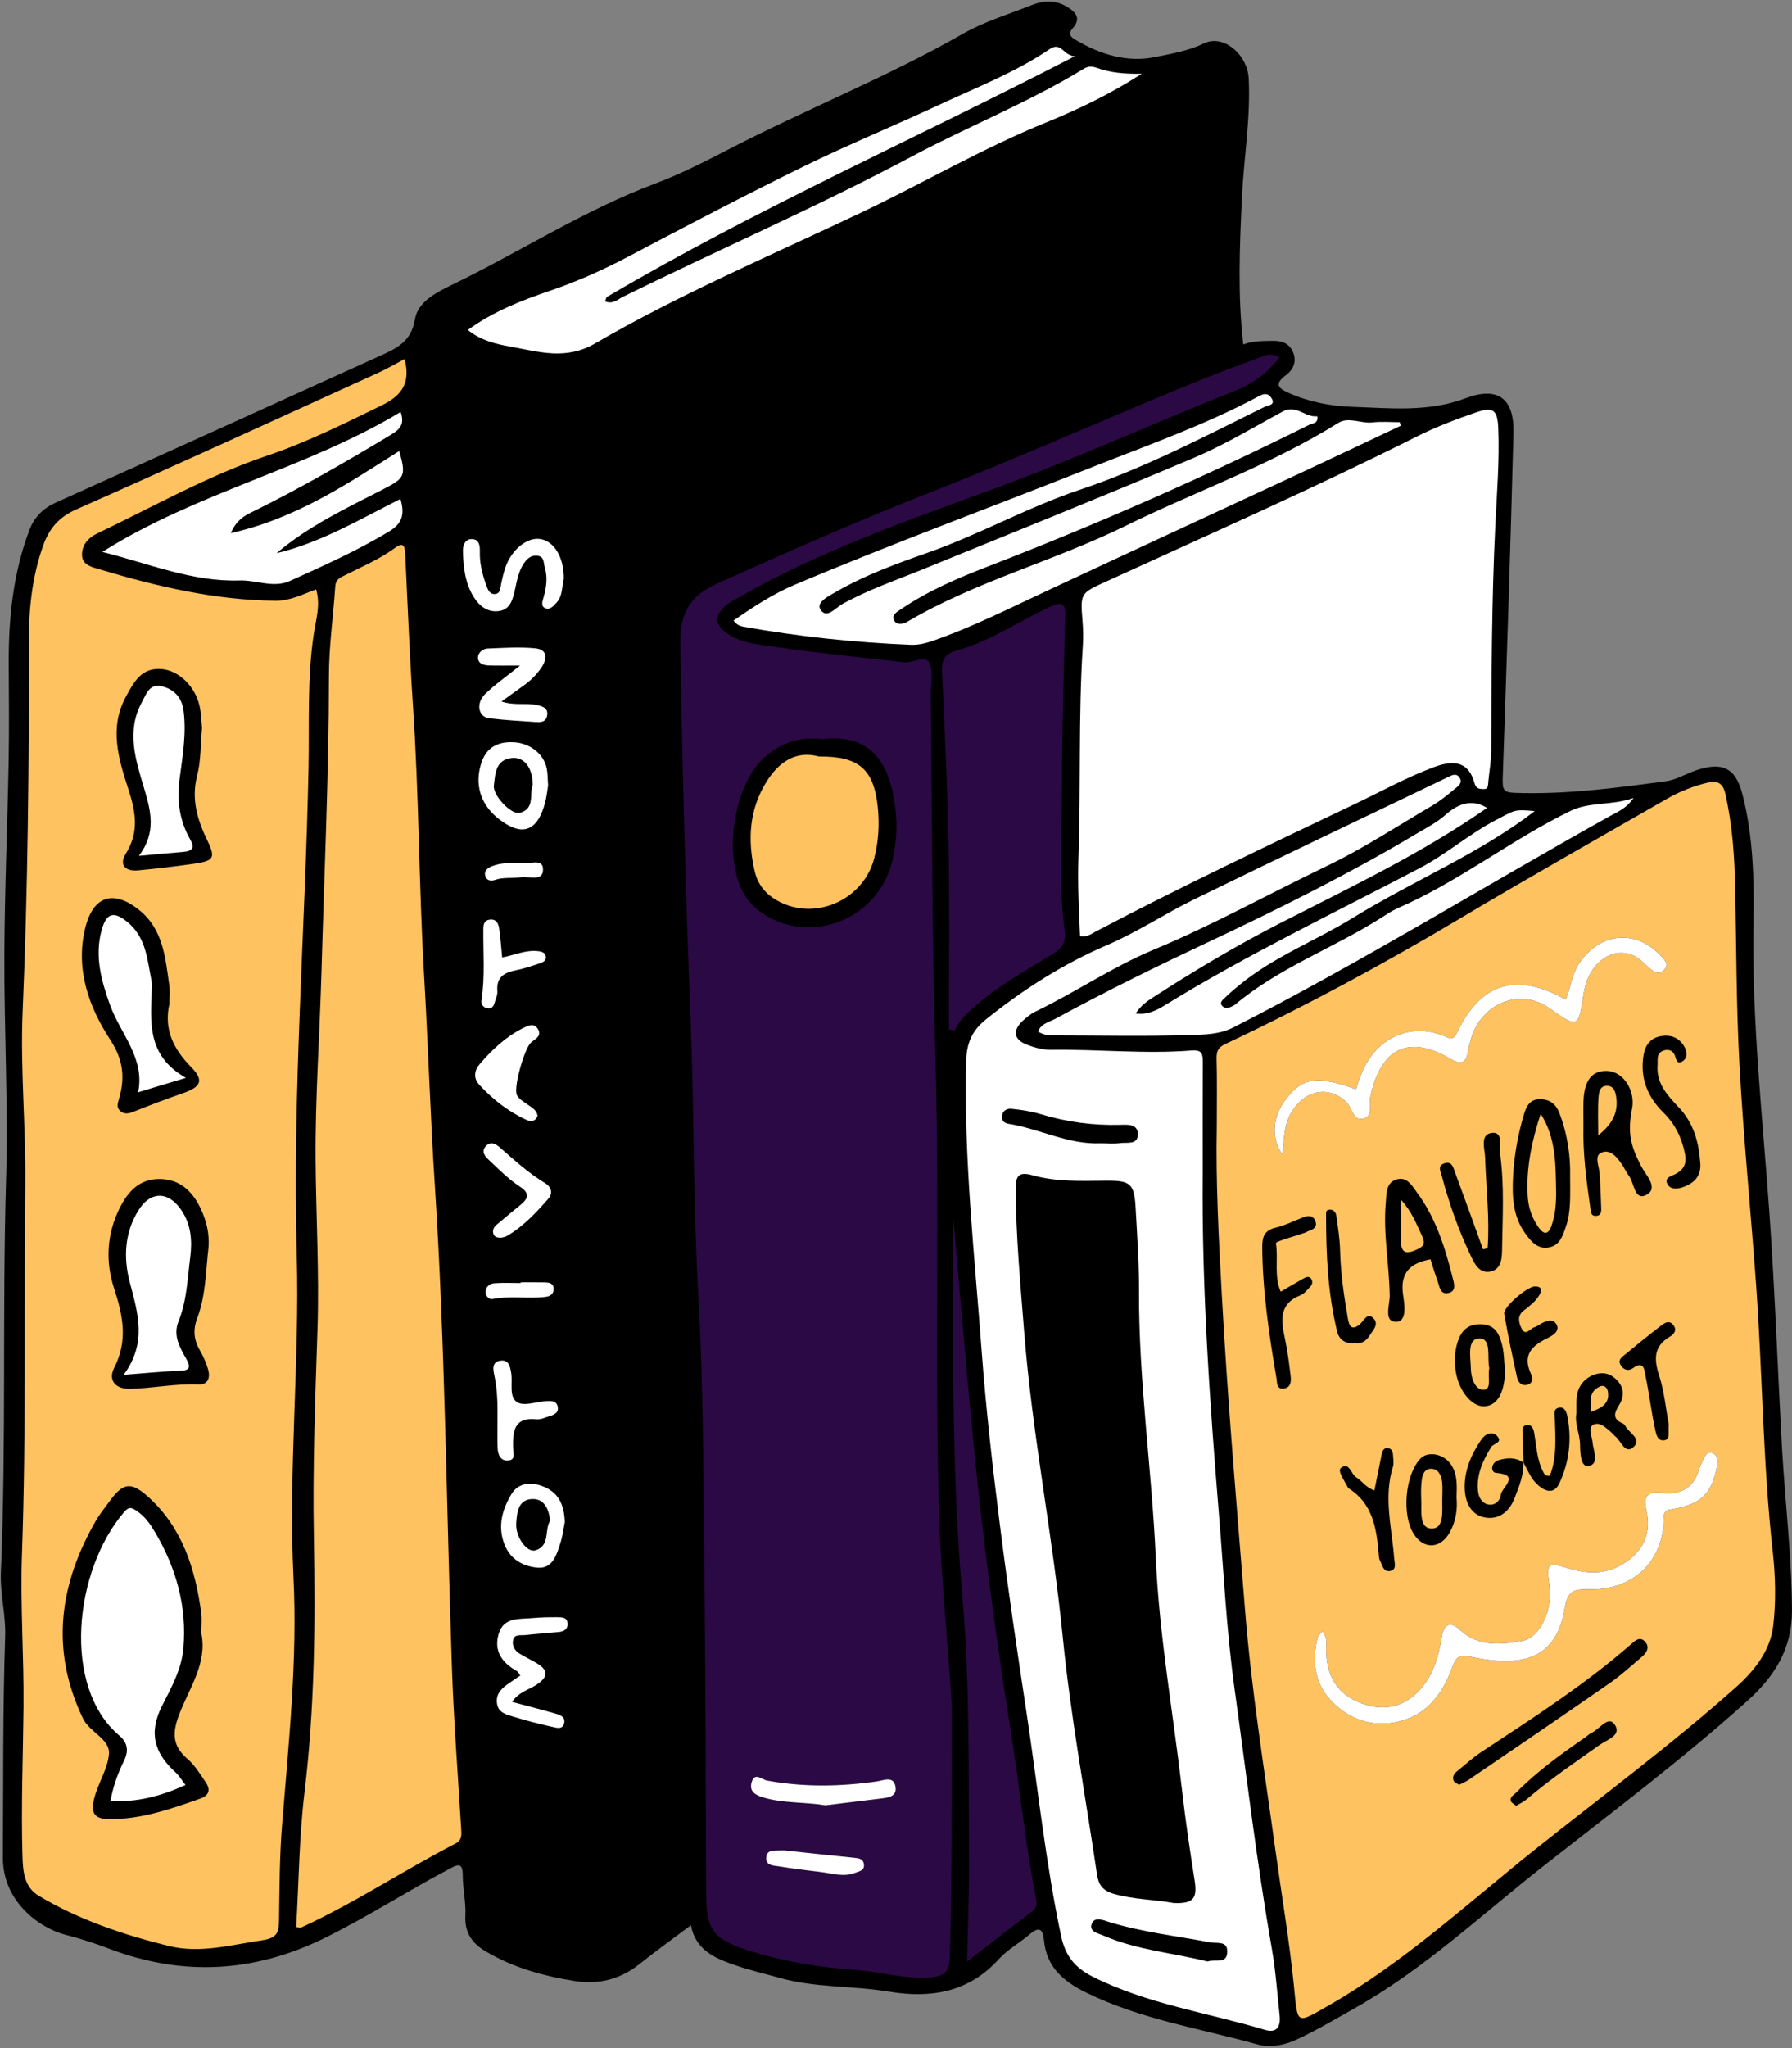 <svg xmlns="http://www.w3.org/2000/svg" xmlns:xlink="http://www.w3.org/1999/xlink" preserveAspectRatio="xMidYMid meet" version="1.0" viewBox="-0.2 -0.4 456.9 522.0" zoomAndPan="magnify" style="fill: rgb(0, 0, 0);" original_string_length="35393"><rect x="-0.2" y="-0.4" width="456.9" height="522.0" fill="#808080" stroke="none"/><g id="__id124_s0hsq8gg"><path d="M454.176,368.988c-1.123-19.87-1.797-39.769-3.195-59.619c-1.745-24.771-4.549-49.46-4.105-74.368 c0.197-11.038-0.03-22.165-2.817-32.982c-1.725-6.693-5.058-8.341-11.731-6.119c-2.675,0.891-5.223,2.49-7.949,2.847 c-11.983,1.568-23.975,3.202-36.116,2.982c-5.671-0.103-5.45-0.03-5.258-5.669c0.982-28.707,1.945-57.416,2.676-86.13 c0.224-8.786-3.981-11.948-12.227-8.83c-9.509,3.595-19.17,2.517-28.8,2.194c-5.453-0.183-10.943-1.216-16.078-3.457 c-2.683-1.172-4.139-2.223-0.878-4.642c1.865-1.384,2.834-3.513,1.721-5.969c-1.101-2.428-3.16-2.849-5.591-2.765 c-2.378,0.082-4.755-0.004-7.034,0.931c-1.462-12.563-0.929-24.937-0.351-37.312c0.473-10.144,2.234-20.21,1.74-30.417 c-0.298-6.159-6.425-11.397-11.341-9.036c-3.998,1.92-8.216,2.631-12.387,3.486c-7.204,1.477-13.912-0.548-20.141-4.206 c-1.051-0.617-2.545-1.38-1.028-3.075c2.452-2.739,0.48-4.386-1.688-5.644c-2.743-1.592-5.755-1.466-8.63-0.328 c-5.955,2.356-12.207,4.232-17.723,7.381c-19.458,11.107-40.296,19.361-60.139,29.654c-5.946,3.084-11.93,6.113-18.228,8.475 c-18.233,6.839-34.585,17.485-52.038,25.915c-3.805,1.838-8.534,4.307-9.235,8.645c-0.926,5.722-4.642,7.428-8.877,9.344 c-27.557,12.469-55.084,25.007-82.673,37.405c-3.256,1.463-5.491,3.699-6.691,6.833c-4.22,11.023-5.391,22.554-5.337,34.266 c0.038,8.235,0.136,16.472-0.018,24.704c-0.306,16.462-1.028,32.92-1.095,49.382c-0.078,19.134,1.001,38.289,0.435,57.401 c-0.988,33.391,0.069,66.799-1.326,100.181c-0.223,5.338,1.276,10.743,1.097,16.087c-0.63,18.848-0.469,37.692-0.581,56.541 c-0.065,10.921,9.003,17.838,15.998,19.648c3.761,0.973,7.413,2.131,11.023,3.507c18.732,7.141,36.997,6.161,55.017-2.702 c10.879-5.35,21.04-11.945,31.743-17.586c2.05-1.08,3.456-1.899,3.46,1.606c0.005,3.424,0.854,6.867,0.674,10.267 c-0.23,4.353,1.705,7.064,5.198,9.13c7.057,4.174,14.812,6.315,22.801,7.562c5.992,0.935,11.526-0.452,16.393-4.344 c4.197-3.356,8.578-6.482,13.108-9.884c1.2,6.413,6.26,8.468,11.427,10.233c3.661,1.251,7.448,2.13,11.178,3.179 c9.134,2.569,18.663,1.969,27.948,3.517c10.42,1.737,20.19,0.272,27.875-8.218c2.272-2.51,5.412-4.214,8.017-6.447 c2.342-2.007,3.317-1.258,3.567,1.461c0.637,6.923,4.927,10.595,10.875,13.501c13.84,6.764,28.955,9.082,43.564,13.151 c3.41,0.95,6.991,0.146,10.082-1.287c4.994-2.315,9.75-5.156,14.561-7.855c17.741-9.952,32.512-23.946,48.359-36.386 c17.516-13.749,35.368-27.163,51.962-42.077c6.766-6.08,11.349-13.166,11.322-22.856 C456.656,396.394,454.952,382.726,454.176,368.988z M34.842,278.11c-0.133,0.018-0.266,0.036-0.398,0.055 C34.577,278.146,34.71,278.128,34.842,278.11C34.843,278.11,34.842,278.11,34.842,278.11z" style="fill: rgb(0, 0, 0);"/></g><g id="__id125_s0hsq8gg"><path d="M306.446,298.771c-0.251,29.194,1.801,58.271,4.183,87.349c1.195,14.592,1.907,29.229,3.918,43.738 c3.073,22.169,5.67,44.407,9.543,66.465c0.979,5.578,1.348,11.265,1.968,16.905c0.306,2.781-0.63,4.642-3.753,3.706 c-14.669-4.395-30.014-6.562-43.905-13.546c-4.464-2.245-6.969-5.257-8.049-10.353c-3.969-18.719-5.917-37.73-8.771-56.608 c-2.432-16.083-4.833-32.176-6.86-48.314c-1.841-14.667-3.531-29.372-4.624-44.11c-1.823-24.59-4.576-49.137-3.962-73.874 c0.114-4.585,1.427-7.815,5.059-10.729c9.494-7.616,19.652-14.112,30.81-18.9c7.72-3.313,14.689-7.969,22.176-11.639 c21.409-10.495,42.962-20.696,64.447-31.035c1.106-0.532,2.357-1.335,3.222-0.157c1.128,1.537-0.472,2.439-1.431,3.235 c-1.721,1.428-3.481,2.859-5.401,3.988c-8.879,5.22-17.544,10.908-26.799,15.361c-14.777,7.11-29.143,15.074-44.298,21.406 c-10.491,4.383-19.915,10.845-30.141,15.76c-1.191,0.573-2.271,1.471-3.243,2.387c-2.645,2.491-2.265,4.777,1.168,6.086 c1.919,0.732,4.056,1.297,6.085,1.268c11.973-0.17,23.942,1.125,35.905,0.17c2.78-0.222,2.783,1.154,2.773,3.133 C306.421,279.898,306.446,289.335,306.446,298.771z M299.054,484.614c5.005,0.204,6.064-1.142,5.334-5.755 c-1.21-7.647-2.334-15.314-3.215-23.004c-2.255-19.701-5.796-39.247-6.683-59.117c-1.013-22.698-4.391-45.248-4.285-68.03 c0.033-7.029-0.461-14.065-0.85-21.09c-0.351-6.34-1.242-7.163-7.604-7.109c-6.289,0.054-12.624,0.336-18.725-1.385 c-3.476-0.98-4.273,0.201-4.259,3.355c0.055,12.273,1.214,24.508,2.174,36.7c2.045,25.988,7.24,51.614,9.821,77.587 c2.015,20.275,5.761,40.379,8.735,60.559c0.375,2.542,1.357,4.099,4.237,4.938C288.832,483.748,294.074,483.687,299.054,484.614z M280.457,290.986c1.641,0,3.309,0.187,4.915-0.051c1.735-0.257,4.569,0.552,4.539-2.288c-0.028-2.634-2.589-2.416-4.513-2.364 c-6.915,0.184-13.658-0.719-20.288-2.732c-2.401-0.729-4.937-1.095-7.44-1.36c-0.93-0.099-2.134,0.32-2.361,1.641 c-0.22,1.278,0.414,1.997,1.633,2.19C264.849,287.276,272.183,291.352,280.457,290.986z M307.682,499.517 c1.959-0.707,4.953,0.828,5.026-2.49c0.062-2.845-2.582-2.063-4.395-2.402c-8.578-1.607-17.282-2.591-25.674-5.153 c-1.473-0.449-3.653-1.464-4.434,0.336c-0.906,2.088,1.596,2.527,2.924,3.104C289.651,496.61,298.908,497.303,307.682,499.517z M279.114,237.044c21.767-11.451,43.989-21.973,66.184-32.554c6.72-3.204,13.226-6.831,20.244-9.426 c5.472-2.024,8.803-0.957,10.199,4.099c0.407,1.473,1.15,1.475,2.186,1.544c1.382,0.093,1.244-0.937,1.329-1.805 c0.262-2.67,0.746-5.338,0.756-8.008c0.078-19.153,0.108-38.306,1.042-57.442c0.401-8.209,1.079-16.407,0.759-24.636 c-0.185-4.757-1.301-5.601-5.607-4.133c-5.216,1.778-10.343,3.746-15.293,6.232c-25.845,12.982-52.315,24.637-78.602,36.675 c-7.034,3.221-7.11,2.973-6.49,10.457c0.172,2.083,0.19,4.198,0.055,6.283c-1.161,17.942-0.456,35.922-1.109,53.863 c-0.245,6.729,0.139,13.335,0.409,19.985C276.852,238.535,277.986,237.637,279.114,237.044z" style="fill: rgb(255, 255, 255);"/></g><g id="__id126_s0hsq8gg"><path d="M326.012,90.721c-2.94,3.789-6.621,6.603-10.867,8.285c-20.465,8.109-40.468,17.28-61.177,24.89 c-22.444,8.247-45.203,16.107-66.102,28.131c-1.161,0.668-2.421,1.283-3.352,2.207c-2.252,2.236-2.723,4.309,0.363,6.575 c3.86,2.835,8.409,3.031,12.73,3.669c10.473,1.546,21.024,2.562,31.544,3.789c0.148,0.017,0.307-0.015,0.448,0.025 c2.446,0.692,5.868-1.876,7.015,0.022c1.274,2.108,0.452,5.503,0.486,8.338c0.376,30.987,0.343,61.985,1.212,92.958 c1.063,37.888-0.159,75.781,0.844,113.654c0.427,16.115,2.065,32.197,3.147,48.294c0.08,1.193,0.165,2.39,0.165,3.584 c-0.011,21.107,0.106,42.214-0.483,63.319c-0.103,3.681-1.416,4.788-4.85,5.1c-6.383,0.58-12.448-1.376-18.69-1.825 c-9.534-0.686-18.894-2.188-28.068-5.106c-8.279-2.634-10.459-4.981-10.507-13.581c-0.157-28.456-0.141-56.914-0.502-85.367 c-0.284-22.446-0.209-44.908-1.496-67.331c-1.347-23.466-1.057-46.979-1.98-70.444c-1.265-32.161-2.131-64.317-2.64-96.495 c-0.12-7.576,2.611-12.022,9.242-15.01c18.466-8.322,36.971-16.464,55.864-23.866c23.024-9.021,45.599-19.247,68.556-28.503 c4.963-2.001,10.014-3.782,15.016-5.688C323.232,89.849,324.474,89.717,326.012,90.721z M209.407,188.013 c-5.225-0.715-10.383,0.722-14.765,4.676c-7.964,7.186-10.616,25.888-4.939,35.088c1.19,1.929,2.792,3.472,4.71,4.731 c12.388,8.134,29.419,1.162,32.877-13.461c0.974-4.119,1.342-8.31,0.899-12.475C227.1,196.345,223.509,186.26,209.407,188.013z M210.252,459.71c4.417-0.541,9.145-1.125,13.874-1.695c1.963-0.237,4.429-0.418,3.999-3.041c-0.473-2.882-3.058-1.599-4.778-1.353 c-9.356,1.342-18.677,1.491-28.011-0.224c-1.284-0.236-3.2-2.324-3.937,0.604c-0.59,2.344,1.268,3.18,3.007,3.704 C199.456,459.227,204.75,458.826,210.252,459.71z M199.821,471.211c-0.271,0-0.721-0.03-1.166,0.005 c-1.426,0.114-3.35-0.29-3.501,1.794c-0.154,2.12,1.885,2.039,3.244,2.263c3.522,0.58,7.07,1.012,10.615,1.433 c2.928,0.347,5.824,1.385,8.831,0.216c1.151-0.448,2.431-0.587,2.228-2.211c-0.162-1.296-1.183-1.499-2.303-1.612 C211.845,472.502,205.924,471.858,199.821,471.211z M243.244,262.23c1.317-2.936,3.63-4.866,5.99-6.877 c5.848-4.984,12.555-8.618,19.017-12.627c2.313-1.434,3.409-2.987,3.034-5.739c-1.706-12.511-0.695-25.092-0.706-37.637 c-0.013-14.211,0.473-28.423,0.824-42.632c0.085-3.439-0.78-3.886-3.998-2.412c-7.85,3.594-15.032,8.705-23.417,10.99 c-3.602,0.981-4.153,2.626-3.993,5.931c0.723,14.926,1.407,29.861,1.679,44.801c0.279,15.323,0.062,30.654,0.062,45.982 C242.238,262.083,242.741,262.156,243.244,262.23z M262.925,486.82c1.224-0.912,1.281-1.864,1.048-3.089 c-2.74-14.372-4.234-28.932-6.523-43.369c-3.811-24.039-7.01-48.153-9.389-72.369c-1.921-19.551-3.527-39.134-5.258-58.537 c0.026,32.131-0.455,64.431,2.339,96.71c1.975,22.818,1.614,45.776,1.725,68.67c0.038,7.888-0.298,15.833-0.51,24.719 C252.329,494.942,257.572,490.808,262.925,486.82z" style="fill: rgb(42, 9, 68);"/></g><g id="__id127_s0hsq8gg"><path d="M310.041,286.537c0-5.692,0.099-11.386-0.056-17.074c-0.051-1.887,0.371-2.894,2.17-3.744 c20.512-9.689,40.455-20.431,59.946-32.057c17.429-10.397,35.116-20.363,52.714-30.476c3.241-1.862,6.724-3.238,10.361-4.114 c2.294-0.552,3.861-0.086,4.515,2.776c1.811,7.92,2.354,15.932,2.521,24.008c0.312,15.121,0.274,30.262,1.108,45.355 c1.031,18.644,2.889,37.241,4.232,55.869c1.633,22.661,1.721,45.414,4.242,68.031c0.693,6.221,0.863,12.647,0.118,18.841 c-0.764,6.357-4.703,11.385-9.532,15.686c-16.44,14.64-34.146,27.738-51.328,41.438c-17.149,13.674-33.346,28.734-52.587,39.712 c-8.269,4.718-7.766,4.859-8.725-4.735c-1.171-11.722-3.164-23.362-4.77-35.041c-2.786-20.267-6.077-40.476-7.711-60.882 c-2.147-26.818-4.474-53.632-5.941-80.491C310.535,315.307,309.752,300.924,310.041,286.537z M388.252,372.38 c-2.019-1.401-4.216-1.299-6.402-0.609c-0.844,0.267-1.562,0.963-1.594,1.974c-0.019,0.621,0.313,1.193,1.015,1.25 c6.417,0.522,1.294,3.801,1.164,5.651c-0.094,1.335-1.482,2.792-3.256,2.38c-1.585-0.368-2.363-1.81-2.534-3.36 c-0.464-4.207,1.262-7.872,3.366-11.281c0.552-0.895,2.942-1.108,1.619-2.677c-1.32-1.565-3.161-0.641-4.155,0.813 c-2.642,3.862-4.48,8.167-4.2,12.88c0.202,3.396,1.811,6.654,5.693,7.03c3.487,0.338,5.848-1.966,7.049-5.129 c1.098-2.892,2.343-5.794,2.165-9.01c1.013,1.743,1.762,3.734,3.104,5.169c1.821,1.947,4.581,3.51,6.143,0.107 c2.448-5.335,3.176-11.129,1.992-16.991c-0.219-1.086-0.685-2.564-2.279-2.163c-1.344,0.338-0.936,1.696-0.908,2.68 c0.139,4.978,0.561,9.98-1.278,14.635c-1.09,0.131-1.402-0.426-1.668-0.934c-1.624-3.102-1.732-6.57-2.308-9.919 c-0.197-1.147-0.611-2.207-1.811-2.103c-1.401,0.122-1.182,1.411-1.14,2.462C388.125,367.617,388.18,369.999,388.252,372.38z M337.013,415.316c-0.607,0.744-1.157,1.123-1.271,1.605c-1.38,5.818-0.883,11.46,3.29,15.946c4.015,4.316,9.214,6.622,15.296,5.864 c8.472-1.056,13.075-6.754,15.729-14.158c1.095-3.056,2.055-3.28,5.178-2.63c13.777,2.869,21.488-0.264,23.509-12.407 c0.752-4.515,2.272-4.955,6.14-4.866c11.367,0.262,19.082-7.15,19.128-18.167c0.009-2.064,0.84-2.033,2.278-2.287 c7.278-1.282,9.906-3.864,11.268-10.791c0.278-1.412,0.339-2.932-1.153-3.494c-1.468-0.553-1.967,0.907-2.467,1.978 c-0.377,0.808-0.783,1.616-1.037,2.465c-1.409,4.708-4.979,6.227-9.338,5.719c-3.987-0.465-4.768,0.979-3.977,4.519 c1.335,5.977-0.902,10.509-6.071,13.639c-4.425,2.679-9.104,2.507-13.845,1.043c-5.231-1.616-5.642-1.281-4.832,4.145 c0.952,6.377-2.268,13.625-7.134,14.426c-5.392,0.888-11.035,1.465-15.687-2.897c-2.328-2.183-4.032-1.563-4.585,1.682 c-0.628,3.686-1.422,7.301-3.373,10.588c-3.624,6.104-9.2,8.683-15.446,7.013c-7.021-1.878-10.597-6.621-10.699-14.068 C337.892,418.745,338.346,417.21,337.013,415.316z M326.792,293.854c0.416-4.012,0.372-7.282,1.996-10.263 c3.381-6.209,9.794-7.537,14.365-3.014c1.42,1.405,1.634,4.685,4.093,4.165c2.889-0.611,1.543-3.842,1.982-5.82 c2.737-12.353,9.869-15.698,20.54-9.375c2.016,1.195,3.691,1.4,4.228-1.55c0.214-1.173,0.483-2.341,0.812-3.487 c2.669-9.289,12.567-13.22,20.028-7.969c7.378,5.194,7.378,5.194,8.776-3.872c1.175-7.62,7.409-12.204,12.97-9.391 c1.554,0.786,2.755,2.257,4.152,3.371c1.163,0.927,2.434,1.34,3.522-0.043c0.971-1.235,0.146-2.153-0.711-3.102 c-6.421-7.109-15.443-6.443-20.925,1.342c-2.049,2.91-2.32,6.36-3.596,9.511c-12.559-7.01-21.617-4.349-27.668,8.301 c-1.028,2.15-1.658,1.676-3.228,1.027c-7.507-3.105-15.156-0.608-19.493,6.198c-1.448,2.272-2.296,4.795-3.105,7.334 c-9.957-3.577-13.601-3.043-17.916,2.578C324.307,284.098,323.747,289.57,326.792,293.854z M400.121,299.056 c0.107-4.345-0.547-10.221-2.761-15.851c-0.838-2.133-2.251-3.353-4.696-3.457c-2.765-0.117-3.683,1.802-4.279,3.782 c-1.544,5.134-2.511,10.41-2.796,15.769c-0.271,5.102-0.109,10.207,3.045,14.575c1.476,2.044,3.143,4.245,6.171,3.628 c2.763-0.563,3.458-3.01,4.244-5.28C400.35,308.47,400.142,304.581,400.121,299.056z M403.531,286.413 c-0.182,7.016,0.719,13.945,1.728,20.865c0.147,1.01,0.034,2.321,1.55,2.19c1.484-0.128,1.255-1.457,1.226-2.444 c-0.082-2.827-0.196-5.657-0.405-8.477c-0.135-1.818-1.428-4.357,0.453-5.183c2.3-1.011,4.033,1.198,5.33,3.1 c0.586,0.86,0.971,1.869,1.616,2.675c1.48,1.847,1.439,6.705,4.605,4.953c3.128-1.731-0.219-5.014-1.407-7.305 c-2.793-5.388-3.458-8.58-2.325-14.583c0.083-0.438,0.155-0.885,0.166-1.329c0.113-4.373-2.805-8.154-6.413-8.327 c-3.869-0.186-5.918,2.322-6.112,7.595C403.467,282.229,403.531,284.322,403.531,286.413z M364.53,320.563 c0.587,1.817,1.124,3.663,1.784,5.463c0.53,1.446,0.652,3.71,2.952,3.079c1.975-0.541,1.209-2.64,0.908-3.847 c-1.911-7.66-4.259-15.187-9.032-21.647c-1.273-1.723-2.544-4.183-5.179-3.437c-2.829,0.801-2.624,3.578-2.834,5.956 c-0.7,7.925,0.892,15.754,1.005,23.652c0.033,2.322-1.626,6.694,1.601,6.711c2.909,0.015,2.144-4.538,1.799-6.908 C356.708,323.906,359.42,321.514,364.53,320.563z M371.828,454.489c0.913-0.473,1.743-0.8,2.462-1.291 c11.969-8.168,23.959-16.306,35.859-24.574c2.937-2.041,5.604-4.478,8.328-6.811c1.211-1.037,2.055-2.445,0.698-3.864 c-1.308-1.368-2.517-0.162-3.49,0.689c-11.861,10.365-25.077,18.836-38.179,27.474c-2.234,1.473-4.218,3.326-6.311,5.012 c-0.772,0.622-1.136,1.477-0.747,2.377C370.631,453.923,371.306,454.133,371.828,454.489z M379.093,317.742 c-0.393,0.085-0.787,0.17-1.18,0.255c-2.368-6.542-4.71-13.093-7.128-19.616c-0.437-1.178-0.781-2.908-2.655-2.311 c-1.929,0.614-1.042,2.025-0.695,3.326c1.843,6.917,4.223,13.641,7.289,20.102c1.009,2.127,2.214,4.792,5.113,4.177 c2.919-0.62,2.914-3.701,2.948-5.923c0.122-7.927,0.582-15.886-0.464-23.776c-0.266-2.006,0.813-5.819-1.905-5.661 c-3.449,0.2-2.024,4.082-1.955,6.328C378.698,302.344,379.655,310.026,379.093,317.742z M326.344,328.798 c-1.764-3.941-0.584-8.256-1.228-12.334c-0.079-0.501,4.903-1.798,7.535-2.736c0.279-0.099,0.52-0.309,0.801-0.395 c1.274-0.387,2.281-1.042,1.715-2.542c-0.536-1.421-1.741-1.453-2.989-0.979c-2.355,0.895-4.639,2.077-7.068,2.652 c-2.955,0.699-3.506,2.313-3.48,5.128c0.103,11.205,1.746,22.217,3.619,33.216c0.22,1.292-0.008,3.035,2.051,2.648 c1.713-0.321,1.716-1.933,1.553-3.267c-0.378-3.093-0.75-6.201-1.402-9.244c-0.996-4.65-1.726-9.031,4.024-11.277 c0.909-0.355,1.586-1.335,2.332-2.064c0.591-0.578,0.76-1.339,0.327-2.034c-0.519-0.834-1.305-0.512-1.956-0.146 C330.255,326.504,328.357,327.629,326.344,328.798z M422.39,271.544c0.215-1.578-0.536-3.534,1.638-4.214 c1.026-0.321,2.117-0.124,2.689,1.015c0.458,0.912,0.472,2.753,2.053,1.757c1.439-0.906,1.181-2.661,0.33-4.005 c-1.339-2.114-3.432-2.85-5.822-2.428c-2.684,0.474-4.032,2.327-4.444,4.926c-0.916,5.773,1.039,10.603,5.102,14.583 c3.002,2.94,4.669,6.443,5.475,10.501c0.433,2.178-0.075,3.723-2.013,4.922c-1.09,0.675-3.483,1.023-2.432,2.825 c0.998,1.712,3.174,1.123,4.856,0.37c2.423-1.084,3.691-2.947,3.501-5.667c-0.371-5.302-1.632-10.209-5.453-14.256 C425.125,278.967,422.269,275.985,422.39,271.544z M401.735,359.744c-0.529,2.497,0.866,5.173,0.924,8.006 c0.044,2.159,0.127,5.832,2.156,5.477c2.869-0.503,1.209-3.897,1.022-6.099c-0.13-1.541-1.27-3.647,0.234-4.418 c1.621-0.831,3.27,0.833,4.622,2.014c0.336,0.293,0.592,0.685,0.945,0.951c1.501,1.128,2.441,4.729,4.659,2.715 c2.261-2.054-1.226-3.62-2.14-5.42c-0.127-0.25-0.388-0.493-0.645-0.606c-2.64-1.15-2.178-2.598-0.875-4.694 c1.77-2.845,0.877-5.566-1.829-7.358c-2.53-1.675-6.455-0.269-8.088,2.508C401.504,354.888,401.751,357.129,401.735,359.744z M371.17,381.266c0.089-2.949,0.284-5.784-1.358-8.328c-1.816-2.814-5.973-3.638-7.911-1.536c-3.866,4.19-4.728,14.329-1.63,19.174 c2.548,3.985,6.798,3.809,9.153-0.402C370.994,387.364,371.448,384.316,371.17,381.266z M383.528,349.038 c-0.253-2.366-0.201-4.818-0.84-7.074c-0.725-2.559-1.826-4.837-5.421-4.862c-3.429-0.023-4.924,1.814-5.798,4.467 c-0.839,2.544-0.909,5.217-0.435,7.927c0.816,4.66,4.018,8.609,7.147,8.526C381.483,357.934,383.425,354.668,383.528,349.038z M350.223,379.464c-2.185-0.737-3.132-2.429-4.626-3.336c-1.369-0.831-1.771-4.085-3.896-2.406c-0.94,0.743,0.777,3.055,1.532,4.567 c0.131,0.263,0.3,0.56,0.535,0.711c6.087,3.911,6.992,10.17,7.555,16.593c0.052,0.593,0.056,1.252,0.324,1.75 c0.599,1.115,0.832,2.974,2.531,2.658c1.781-0.332,1.201-1.86,1.094-3.248c-0.599-7.786-2.762-15.562-0.3-23.403 c0.256-0.816,0.049-1.784,0.02-2.681c-0.031-0.941-0.269-1.887-1.355-1.993c-1.165-0.113-1.412,0.893-1.596,1.781 C351.439,373.367,350.864,376.281,350.223,379.464z M391.079,327.464c-2.108,0.167-8.04,5.311-7.754,6.977 c0.927,5.406,2.092,10.774,3.252,16.137c0.264,1.219,1.052,2.285,2.528,1.969c1.742-0.373,1.432-1.922,0.992-2.888 c-2.134-4.682,0.228-7.026,4.124-8.949c1.32-0.652,3.478-1.788,2.399-3.619c-0.968-1.643-2.912-0.742-4.377,0.14 c-0.383,0.23-0.761,0.523-1.181,0.627c-1.105,0.272-2.273,2.395-3.289,0.367c-0.657-1.312-1.262-3.153,0.408-4.503 c1.51-1.221,3.118-2.349,4.115-4.08C393.193,328.089,392.593,327.436,391.079,327.464z M425.293,362.745 c-0.725-3.882-1.127-8.39-2.475-12.594c-1.338-4.175-1.417-7.401,2.729-9.866c0.968-0.575,1.961-1.617,0.897-2.976 c-1.076-1.375-2.264-0.503-3.137,0.162c-3.081,2.342-6.073,4.804-9.062,7.264c-0.881,0.725-2.129,1.451-1.156,2.902 c0.791,1.179,1.969,1.457,3.111,0.625c2.806-2.043,2.868,0.645,3.15,1.997c0.91,4.359,1.425,8.801,2.356,13.154 c0.273,1.279,0.495,3.494,2.377,3.269C425.845,366.472,425.015,364.511,425.293,362.745z M345.3,341.917 c1.55,0.232,2.828-0.513,3.664-1.871c0.82-1.332,2.478-2.856,1.095-4.373c-1.619-1.776-2.545,0.549-3.463,1.353 c-2.277,1.994-2.841,0.305-3.135-1.394c-0.99-5.722-1.839-11.459-1.98-17.293c-0.072-2.97-0.557-5.936-0.963-8.889 c-0.125-0.906-0.732-1.648-1.831-1.561c-0.857,0.068-0.785,0.841-0.785,1.364c-0.001,10.005,0.435,19.978,2.84,29.745 C341.265,341.12,342.89,342.166,345.3,341.917z M386.362,459.842c0.988-0.605,1.945-1.032,2.709-1.685 c5.902-5.043,12.31-9.392,18.628-13.875c1.831-1.299,5.827-2.464,3.68-5.303c-1.612-2.131-3.819,1.4-5.817,2.266 c-0.533,0.231-0.958,0.705-1.448,1.046c-6.249,4.343-12.434,8.768-17.789,14.225c-0.581,0.592-1.625,1.044-1.311,2.095 C385.149,459.063,385.808,459.359,386.362,459.842z M102.946,91.107c1.553,5.941-0.479,9.207-5.838,11.811 c-9.538,4.634-19.035,9.385-29.059,12.771c-15.218,5.139-29.119,13.01-43.5,19.897c-2.376,1.138-3.921,3.046-3.83,5.548 c0.092,2.546,2.657,3.03,4.602,3.609c14.614,4.354,29.383,7.829,44.764,7.97c3.733,0.034,6.883-1.653,10.315-2.894 c1.162,3.929-0.02,7.569-0.568,11.157c-1.753,11.461-1.138,23.038-1.37,34.517c-0.835,41.316-4.137,82.573-2.998,123.934 c0.754,27.409-2.173,54.793-0.836,82.199c1.033,21.171-1.233,42.141-2.914,63.168c-0.643,8.038-0.644,16.132-0.767,24.204 c-0.046,3.034-0.452,4.549-4.246,5.099c-7.971,1.155-15.797,3.463-23.92,1.452c-11.572-2.864-22.83-6.622-33.112-12.784 c-3.807-2.281-4.035-6.419-4.145-10.339c-0.354-12.567,0.143-25.129,0.269-37.694c0.131-12.995-0.852-26.014-0.395-38.99 c1.109-31.449,0.518-62.903,0.854-94.352c0.157-14.652-1.297-29.345-0.679-43.963c1.329-31.433,1.647-62.858,1.58-94.308 c-0.017-8.155,0.794-16.383,3.579-24.281c1.583-4.49,3.97-7.4,8.563-9.43c25.771-11.388,51.375-23.155,77.02-34.827 C98.581,93.549,100.736,92.272,102.946,91.107z M51.137,415.865c0-1.896,0.187-3.566-0.03-5.182 c-1.502-11.162-4.774-21.618-13.396-29.472c-4.575-4.167-6.572-3.721-10.138,1.23c-1.135,1.576-2.385,3.089-3.348,4.765 c-9.321,16.232-11.651,32.884-3.282,50.344c1.733,3.614,6.965,5.239,6.641,9.118c-0.314,3.759-2.796,7.427-3.775,11.335 c-0.958,3.821,0.108,5.242,4.119,5.237c8.023-0.01,15.465-2.603,22.903-5.228c2.319-0.818,2.683-2.29,1.437-4.14 c-1.417-2.102-2.784-4.374-4.671-5.993c-3.949-3.387-3.88-6.746-2.068-11.434C48.114,429.754,52.692,423.454,51.137,415.865z M52.977,317.423c0.253-3.533-0.58-6.834-2.092-9.967c-2.089-4.329-5.286-7.317-10.338-7.371c-5.133-0.055-8.088,3.12-10.237,7.415 c-3.326,6.647-3.632,13.707-1.421,20.464c2.271,6.94,3.584,13.31,0.018,20.266c-1.518,2.963,0.078,5.437,4.118,5.338 c5.818-0.143,11.55-1.386,17.404-1.125c2.438,0.109,2.999-1.763,2.456-3.742c-0.466-1.7-1.221-3.362-2.1-4.897 c-1.56-2.724-1.842-5.212-0.659-8.349C52.293,329.703,52.266,323.473,52.977,317.423z M43.008,254.92 c0-1.346,0.162-2.715-0.027-4.034c-1.011-7.068-1.512-14.403-7.71-19.365c-6.584-5.271-11.772-3.576-13.761,4.685 c-2.509,10.422,0.941,20.026,6.395,28.384c3.377,5.175,3.768,9.662,2.279,14.955c-0.346,1.229-0.808,2.292,0.32,3.236 c1.219,1.02,2.435,0.524,3.753,0c3.998-1.588,8.022-3.121,12.087-4.524c4.748-1.639,5.556-3.286,2.165-6.736 c-4.547-4.627-6.982-9.634-5.498-16.153C43.044,255.226,43.015,255.07,43.008,254.92z M51.311,185.129 c-0.166-1.553-0.189-3.663-0.647-5.674c-1.135-4.981-5.288-8.94-9.589-9.323c-5.2-0.463-7.12,3.248-9.181,7.042 c-4.317,7.945-1.857,15.876,0.584,23.39c1.926,5.927,2.874,11.039-0.609,16.625c-1.802,2.89-0.08,4.55,3.143,4.239 c4.731-0.457,9.459-0.992,14.162-1.675c5.12-0.744,5.657-1.463,3.542-5.831c-2.599-5.366-4.215-10.615-2.633-16.716 C51.042,193.506,50.906,189.524,51.311,185.129z M76.63,490.838c13.597-6.233,26.06-14.55,39.327-21.391 c1.489-0.768,1.541-1.935,1.452-3.384c-0.845-13.87-1.912-27.733-2.391-41.616c-1.412-40.958-1.702-81.945-4.36-122.872 c-1.161-17.875-1.704-35.805-2.746-53.705c-1.321-22.69-1.276-45.446-2.804-68.14c-0.874-12.974-1.359-25.975-1.996-38.965 c-0.091-1.856-0.39-3.145-2.545-1.565c-4.127,3.025-8.843,4.985-13.368,7.276c-1.201,0.608-1.827,1.172-1.922,2.598 c-0.504,7.596-1.606,15.184-1.613,22.776c-0.025,25.168-1.196,50.3-1.9,75.445c-0.448,16.013-1.619,32.024-1.5,48.029 c0.106,14.365,0.946,28.739,0.479,43.107c-0.575,17.662-1.251,35.311-0.921,52.991c0.405,21.708,0.216,43.382-2.385,65.014 c-1.366,11.36-1.452,22.874-2.116,34.31C76.062,490.807,76.401,490.943,76.63,490.838z M389.312,304.495 c0.175,2.866,1.084,5.527,2.743,7.886c1.324,1.883,2.49,2.009,3.337-0.415c0.997-2.856,1.218-5.839,1.165-8.802 c-0.12-6.747-0.008-13.572-3.941-19.694C390.363,290.372,388.874,297.301,389.312,304.495z M411.907,279.413 c-0.181-1.375-0.557-3.184-2.537-3.083c-1.737,0.089-1.915,1.858-2.003,3.015c-0.223,2.93-0.074,5.889-0.074,9.61 C410.837,286.166,412.405,283.201,411.907,279.413z M356.981,315.774c0.032,2.597,0.796,3.722,3.727,2.443 c2.118-0.924,2.65-1.577,1.59-3.798c-1.409-2.952-2.52-6.031-5.327-9.081C356.972,309.275,356.942,312.525,356.981,315.774z M409.751,354.245c-0.157-0.933-0.923-1.725-1.918-1.312c-2.806,1.164-2.68,3.578-2.276,6.472 C408.227,358.418,410.264,357.296,409.751,354.245z M367.492,377.316c-0.197-1.712-0.969-3.429-2.911-3.374 c-1.756,0.05-2.178,1.805-2.329,3.301c-0.149,1.477-0.164,2.98-0.088,4.464c0.147,2.852-0.639,7.434,2.651,7.465 c3.298,0.031,2.656-4.509,2.712-7.393C367.527,380.29,367.661,378.786,367.492,377.316z M376.957,340.742 c-3.198,0.062-2.19,4.804-2.142,7.645c0.041,2.437,1.099,5.587,3.385,5.41c2.018-0.156,0.836-3.578,1.319-5.46 C378.897,345.535,380.208,340.679,376.957,340.742z M195.264,198.783c-4.43,7.088-4.92,14.825-3.05,22.847 c0.93,3.991,3.414,6.473,7.013,8.133c9.252,4.268,20.694-1.144,23.401-11.172c1.179-4.368,1.436-8.843,0.968-13.337 c-0.997-9.576-4.805-12.956-14.962-12.833C202.877,190.801,198.434,193.712,195.264,198.783z" style="fill: rgb(254, 194, 96);"/></g><g id="__id128_s0hsq8gg"><path d="M356.931,108.108c-8.57,4.044-17.122,8.128-25.714,12.125c-21.5,10.002-43.041,19.917-64.519,29.966 c-9.571,4.478-19.012,9.233-29.02,12.711c-1.855,0.645-3.724,1.102-5.689,1.022c-14.321-0.586-28.542-2.087-42.654-4.612 c-0.922-0.165-1.694-0.484-2.51-1.56c5.003-3.465,10.063-6.797,15.679-9.163c24.961-10.516,50.381-19.869,75.55-29.847 c14.37-5.696,29.043-10.846,42.737-18.185c1.286-0.689,2.261-0.821,3.099,0.365c1.357,1.918-0.803,1.944-1.546,2.311 c-15.467,7.626-30.693,15.659-47.186,21.168c-13.221,4.416-25.518,11.374-38.729,16.015c-8.005,2.812-15.992,5.707-23.377,9.965 c-1.869,1.078-5.167,2.656-4.096,4.499c1.53,2.632,3.867-0.362,5.586-1.318c6.538-3.636,13.583-6.037,20.467-8.842 c23.131-9.425,46.312-18.734,69.303-28.488c7.794-3.306,15.113-7.746,22.587-11.783c3.418-1.847,5.742,1.626,8.75,1.233 c0.331,1.87-1.213,1.766-1.934,2.125c-26.782,13.352-54.142,25.384-82.065,36.168c-7.621,2.943-15.195,6.179-22.019,10.815 c-1.008,0.684-2.73,1.519-1.758,3.086c0.651,1.049,2.201,0.798,3.295,0.154c17.565-10.332,37.412-15.45,55.599-24.409 c18.019-8.877,37.115-15.523,54.261-26.249c2.616-1.637,5.789,0.22,8.729-0.125c2.285-0.268,4.627-0.054,6.943-0.054 C356.777,107.502,356.854,107.805,356.931,108.108z M279.423,16.888c-1.256-0.448-2.198-0.429-3.339,0.267 c-13.908,8.491-29.102,14.495-43.406,22.118c-24.233,12.915-49.385,23.824-73.975,35.934c-1.372,0.676-2.691,2.039-4.616,1.2 c0.176-0.422,0.225-0.991,0.509-1.158c38.277-22.552,78.954-40.457,119.24-61.317c-2.911-0.122-3.456-3.816-6.385-1.829 c-8.802,5.972-18.707,9.793-28.276,14.247c-11.472,5.339-23.201,10.143-34.557,15.713c-15.113,7.412-30.025,15.24-44.917,23.089 c-6.351,3.347-12.85,6.221-19.638,8.54c-7.277,2.486-14.458,5.25-20.977,10.001c3.334,2.71,7.129,3.582,10.84,4.244 c7.186,1.283,14.084,3.545,21.566-0.796c21.773-12.632,44.975-22.491,67.69-33.27c15.879-7.535,31.078-16.448,47.397-23.085 c8.128-3.305,16.061-7.07,24.351-12.403C286.379,18.488,282.82,18.101,279.423,16.888z M368.381,207.26 c-2.202,1.963-4.935,3.353-7.501,4.88c-16.935,10.076-34.56,18.872-52.359,27.251c-13.364,6.291-26.609,12.769-39.577,19.823 c-1.61,0.876-3.699,1.224-4.469,3.29c1.127,0.695,2.247,0.993,3.49,0.994c11.683,0.002,23.373,0.271,35.044-0.09 c3.732-0.115,7.683-0.124,11.3-1.97c32.696-16.682,63.923-35.981,95.957-53.84c1.908-1.064,4.125-1.874,6.03-4.612 c-5.787,1.99-11.206,0.915-16.055,3.279c-15.152,7.386-28.471,18.023-43.99,24.76c-1.494,0.648-2.868,1.59-4.252,2.469 c-12.205,7.745-26.055,12.718-37.27,22.131c-0.226,0.189-0.512,0.31-0.777,0.448c-0.854,0.443-1.863,0.632-2.507-0.077 c-0.856-0.942,0.192-1.628,0.765-2.197c1.057-1.051,2.214-2.004,3.362-2.959c8.812-7.33,19.556-11.402,29.174-17.318 c15.442-9.499,32.349-16.411,46.344-27.189c-5.275-0.544-5.095-0.191-9.562,2.098c-6.954,3.564-12.828,8.798-19.691,12.395 c-21.789,11.419-44.003,22.038-64.993,34.95c-2.119,1.303-4.437,2.546-7.495,2.116c1.331-2.01,2.912-3.107,4.52-4.145 c10.533-6.796,21.287-13.229,32.451-18.93c18.027-9.206,36.325-17.909,52.633-29.317 C375.279,203.264,371.807,204.207,368.381,207.26z M70.306,140.596c8.229-6.993,17.827-11.486,27.213-16.313 c5.476-2.816,5.877-3.344,4.08-9.736c-13.268,8.393-26.312,17.199-42.958,20.931c1.432-3.284,3.423-4.4,5.336-5.34 c12.206-5.996,23.962-12.775,35.602-19.795c2.568-1.549,3.322-2.925,2.376-5.749c-24.042,14.479-51.926,20.44-76.059,35.672 c11.811,2.937,22.891,7.654,34.989,7.277c4.305-0.134,8.647,2.015,12.835,0.12c8.548-3.868,17.108-7.695,25.197-12.547 c3.532-2.119,4.115-4.509,2.977-8.354C91.529,131.979,81.592,137.899,70.306,140.596z M335.741,416.921 c-1.38,5.818-0.883,11.46,3.29,15.946c4.015,4.316,9.214,6.622,15.296,5.864c8.472-1.056,13.075-6.754,15.729-14.158 c1.095-3.056,2.055-3.28,5.178-2.63c13.777,2.869,21.488-0.264,23.509-12.407c0.752-4.515,2.272-4.955,6.14-4.866 c11.367,0.262,19.082-7.15,19.128-18.167c0.009-2.064,0.84-2.033,2.278-2.287c7.278-1.282,9.906-3.864,11.268-10.791 c0.278-1.412,0.339-2.932-1.153-3.494c-1.468-0.553-1.967,0.907-2.467,1.978c-0.377,0.808-0.783,1.616-1.037,2.465 c-1.409,4.708-4.979,6.227-9.338,5.719c-3.987-0.465-4.768,0.979-3.977,4.519c1.335,5.977-0.902,10.509-6.071,13.639 c-4.425,2.679-9.104,2.507-13.845,1.043c-5.231-1.616-5.642-1.281-4.832,4.145c0.952,6.377-2.268,13.625-7.134,14.426 c-5.392,0.888-11.035,1.465-15.687-2.897c-2.328-2.183-4.032-1.563-4.585,1.682c-0.628,3.686-1.422,7.301-3.373,10.588 c-3.624,6.104-9.2,8.683-15.446,7.013c-7.021-1.878-10.597-6.621-10.699-14.068c-0.02-1.439,0.434-2.974-0.899-4.868 C336.406,416.06,335.855,416.439,335.741,416.921z M328.787,283.591c3.381-6.209,9.794-7.537,14.365-3.014 c1.42,1.405,1.634,4.685,4.093,4.165c2.889-0.611,1.543-3.842,1.982-5.82c2.737-12.353,9.869-15.698,20.54-9.375 c2.016,1.195,3.691,1.4,4.228-1.55c0.214-1.173,0.483-2.341,0.812-3.487c2.669-9.289,12.567-13.22,20.028-7.969 c7.378,5.194,7.378,5.194,8.776-3.872c1.175-7.62,7.409-12.204,12.97-9.391c1.554,0.786,2.755,2.257,4.152,3.371 c1.163,0.927,2.434,1.34,3.522-0.043c0.971-1.235,0.146-2.153-0.711-3.102c-6.421-7.109-15.443-6.443-20.925,1.342 c-2.049,2.91-2.32,6.36-3.596,9.511c-12.559-7.01-21.617-4.349-27.668,8.301c-1.028,2.15-1.658,1.676-3.228,1.027 c-7.507-3.105-15.156-0.608-19.493,6.198c-1.448,2.272-2.296,4.795-3.105,7.334c-9.957-3.577-13.601-3.043-17.916,2.578 c-3.304,4.304-3.865,9.775-0.82,14.059C327.208,289.842,327.164,286.572,328.787,283.591z M224.125,458.014 c1.963-0.237,4.429-0.418,3.999-3.041c-0.473-2.882-3.058-1.599-4.778-1.353c-9.356,1.342-18.677,1.491-28.011-0.224 c-1.284-0.236-3.2-2.324-3.937,0.604c-0.59,2.344,1.268,3.18,3.007,3.704c5.051,1.522,10.345,1.121,15.847,2.004 C214.669,459.169,219.396,458.584,224.125,458.014z M198.656,471.216c-1.426,0.114-3.35-0.29-3.501,1.794 c-0.154,2.12,1.885,2.039,3.244,2.263c3.522,0.58,7.07,1.012,10.615,1.433c2.928,0.347,5.824,1.385,8.831,0.216 c1.151-0.448,2.431-0.587,2.228-2.211c-0.162-1.296-1.183-1.499-2.303-1.612c-5.925-0.598-11.846-1.242-17.949-1.889 C199.55,471.211,199.1,471.181,198.656,471.216z M137.499,136.974c-3.414-0.492-7.446,2.87-8.925,7.499 c-0.406,1.269-0.73,2.571-0.992,3.878c-0.232,1.156-0.18,2.66-1.731,2.656c-1.382-0.004-1.778-1.466-2.174-2.56 c-0.97-2.675-1.608-5.425-1.531-8.309c0.038-1.39-0.141-2.967-1.817-3.123c-1.984-0.185-2.533,1.655-2.498,3.051 c0.1,4.029,0.533,8.08,2.707,11.622c1.477,2.406,3.665,4.127,6.631,3.629c2.834-0.477,3.402-3.11,3.926-5.435 c0.525-2.33,0.911-4.701,2.276-6.706c0.755-1.109,1.738-2.073,3.309-1.96c1.975,0.143,1.671,1.849,2.022,3.017 c0.754,2.507,0.426,4.989-0.276,7.495c-0.246,0.878-0.84,2.298,0.311,2.853c1.259,0.606,2.237-0.573,3.003-1.428 c1.604-1.79,1.299-4.198,1.809-6.026C143.598,141.593,141.072,137.488,137.499,136.974z M136.561,428.996 c3.108-2.044,3.115-3.705-0.022-5.578c-1.406-0.839-2.907-1.52-4.295-2.387c-1.228-0.767-1.936-2.02-1.625-3.43 c0.349-1.58,1.9-1.148,3.009-1.269c2.828-0.308,5.668-0.511,8.501-0.775c1.299-0.121,2.433-0.603,2.387-2.113 c-0.052-1.696-1.481-1.661-2.651-1.665c-2.094-0.006-4.2,0.01-6.281,0.213c-3.316,0.323-7.308-0.332-8.62,3.964 c-1.355,4.437,0.857,7.453,4.657,9.564c0.325,0.18,0.489,0.649,0.83,1.126c-1.197,0.814-2.306,1.527-3.37,2.301 c-1.637,1.19-2.895,2.574-2.561,4.852c0.331,2.26,2.225,2.717,3.858,3.225c3.407,1.058,6.874,1.951,10.358,2.719 c0.992,0.219,2.59,0.739,2.92-1.046c0.291-1.574-1.072-2.024-2.189-2.345c-3.568-1.027-7.167-1.944-11.122-3.002 C132.129,430.811,134.602,430.285,136.561,428.996z M123.513,176.458c-2.451,2.368-1.776,5.862,0.991,6.198 c3.839,0.466,7.709,0.687,11.57,0.939c1.324,0.086,2.885,0.219,3.22-1.597c0.397-2.15-1.514-2.464-2.81-2.738 c-2.663-0.562-5.507,0.224-8.816-0.87c2.117-1.528,3.766-2.745,5.444-3.922c1.857-1.303,3.472-2.85,4.734-4.73 c1.547-2.306,1.603-4.593-1.616-4.91c-3.992-0.392-8.062-0.099-12.093,0.057c-1.253,0.049-2.447,1.066-2.47,2.251 c-0.031,1.639,1.492,2.042,2.891,2.079c2.318,0.061,4.638,0.017,7.832,0.017C128.934,172.011,126.026,174.03,123.513,176.458z M139.188,195.415c-0.791-3.754-4.314-6.442-8.442-6.637c-4.027-0.19-6.941,1.288-8.239,5.316 c-1.753,5.439-0.198,10.533,4.329,14.121c5.96,4.723,9.932,3.426,11.923-3.955c0.422-1.564,0.567-3.203,0.79-4.515 C139.421,198.079,139.462,196.714,139.188,195.415z M132.309,206.777c-2.178,0.551-6.893-4.512-6.592-6.937 c0.366-2.951,0.34-6.584,4.59-7.043c3.08-0.332,5.298,2.397,5.326,6.835C134.703,201.739,136.325,205.76,132.309,206.777z M134.648,281.334c-1.081-0.762-2.397-1.472-3.016-2.546c-1.057-1.834,1.876-11.902,3.499-13.422 c0.987-0.925,2.942-1.655,1.825-3.493c-1.039-1.709-2.566-0.866-3.933-0.175c-4.322,2.185-7.757,5.449-10.88,9.053 c-1.41,1.627-1.701,3.612-0.162,5.29c3.412,3.721,7.352,6.816,11.957,8.945c1.068,0.494,2.382,0.596,2.915-1.022 C136.648,282.643,135.635,282.03,134.648,281.334z M137.75,378.247c-3.118-1.059-5.988-0.431-7.522,2.11 c-2.297,3.805-3.603,8.043-1.876,12.688c1.518,4.081,4.927,5.811,8.587,6.098c3.801,0.299,4.82-3.388,5.767-6.368 c0.579-1.82,0.788-3.757,1.094-5.294C143.636,382.877,142.087,379.721,137.75,378.247z M136.324,394.729 c-2.186,0.664-5.121-3.414-4.903-6.865c0.173-2.747,0.454-6.149,4.174-6.213c2.943-0.051,4.144,2.451,4.463,5.546 C138.582,389.43,140.132,393.572,136.324,394.729z M126.667,368.564c0.055,1.796,0.767,3.497,2.808,3.255 c1.841-0.219,1.174-1.861,1.142-3.223c-0.092-3.991,0.137-7.898,5.929-7.261c0.977,0.107,2.041-0.38,3.035-0.689 c1.292-0.402,2.812-0.846,2.394-2.623c-0.34-1.444-1.729-1.408-2.949-1.325c-2.504,0.169-5.63,1.36-7.353,0.287 c-2.219-1.382-1.083-4.959-1.551-7.562c-0.256-1.424-0.532-3.25-2.57-3.052c-2.535,0.246-1.986,2.426-1.691,3.849 c0.769,3.704,0.832,7.42,0.781,11.161C126.649,363.774,126.595,366.171,126.667,368.564z M129.078,314.588 c4.189-2.457,7.464-5.971,10.608-9.57c1.119-1.281,0.682-2.909-0.853-3.839c-4.249-2.575-7.896-5.889-11.599-9.15 c-1.002-0.882-2.355-1.654-3.571-0.315c-1.25,1.376-0.232,2.58,0.741,3.483c2.519,2.336,4.94,4.878,7.796,6.724 c2.914,1.884,2.26,3.185,0.143,4.899c-1.971,1.596-3.913,3.228-5.855,4.859c-0.723,0.607-1.186,1.364-0.901,2.348 c0.253,0.873,0.99,1.004,1.977,1.023C127.947,314.939,128.581,314.88,129.078,314.588z M127.036,236.066 c-0.184-1.191-0.804-2.302-2.389-2.089c-1.341,0.18-1.602,1.14-1.616,2.264c-0.073,6.107,0.466,12.228-0.475,18.319 c-0.141,0.913,0.369,1.762,1.403,1.993c1.084,0.243,1.666-0.363,1.931-1.339c0.272-0.997,0.797-2.026,0.717-3 c-0.282-3.449,1.607-4.714,4.618-5.3c2.166-0.422,4.283-1.145,6.379-1.858c0.644-0.219,1.47-0.661,1.38-1.559 c-0.107-1.057-0.939-1.345-1.893-1.468c-3.21-0.417-6.107,1.02-9.259,1.59C127.574,241.046,127.417,238.539,127.036,236.066z M132.544,326.605c-2.224,0-4.457-0.115-6.669,0.046c-1.22,0.089-2.265,0.88-2.262,2.28c0.002,0.995,0.925,1.91,1.695,1.756 c4.557-0.915,9.169,0.006,13.717-0.585c1.139-0.148,1.953-0.78,1.931-2.028c-0.025-1.402-1.109-1.616-2.182-1.64 c-2.076-0.047-4.153-0.014-6.23-0.014C132.544,326.481,132.544,326.543,132.544,326.605z M125.047,220.435 c-1.097,0.454-1.82,1.222-1.544,2.338c0.299,1.208,1.365,1.477,2.507,1.083c2.166-0.748,4.444-0.335,6.628-0.676 c2.074-0.323,5.852,1.286,5.6-2.277c-0.184-2.607-3.716-0.952-5.2-1.324C129.99,219.517,127.465,219.434,125.047,220.435z M44.584,451.345c-5.384-4.886-7.019-10.073-3.4-17.113c2.331-4.533,4.929-9.301,5.385-14.58 c0.916-10.599-1.842-20.397-7.203-29.493c-1.208-2.049-2.562-4.03-4.612-5.422c-1.21-0.821-1.986-1.311-3.28,0.194 c-12.745,14.827-16,44.556-1.246,57.009c2.043,1.724,2.48,3.805,1.206,6.391c-1.566,3.179-2.796,6.528-3.459,10.262 c6.767,0.412,12.942-1.261,19.128-4.054C46.23,453.416,45.551,452.222,44.584,451.345z M45.705,348.97 c2.607-0.076,2.702-1.023,1.641-2.938c-1.666-3.008-3.507-5.982-2.019-9.672c2.098-5.202,2.271-10.782,2.968-16.236 c0.533-4.17,0.288-8.326-2.222-12.062c-3.312-4.929-7.908-4.974-11.007,0.059c-3.517,5.712-3.811,12.014-2.197,18.195 c2.041,7.818,4.545,15.442-1.545,23.682C37.114,349.564,41.404,349.096,45.705,348.97z M34.954,277.998 c3.6-1.085,7.199-2.17,12.252-3.692c-10.168-5.728-8.959-14.467-8.693-22.918c0.019-0.597,0.038-1.213-0.078-1.794 c-1.071-5.373-1.374-11.081-6.089-14.954c-3.544-2.912-5.412-2.403-6.627,1.995c-1.838,6.656-0.092,12.95,2.174,19.202 c2.654,7.323,8.975,13.486,7.108,22.252L34.954,277.998z M46.619,216.707c2.176-0.177,2.909-0.996,1.711-3.094 c-2.752-4.819-3.472-9.877-2.74-15.474c0.751-5.744,1.784-11.554,1.014-17.421c-0.44-3.35-2.416-5.485-5.589-6.22 c-3.162-0.733-3.938,2.063-5.046,4.089c-3.998,7.309-1.583,14.684,0.518,21.724c1.762,5.903,3.279,11.38-1.27,17.41 C39.829,217.307,43.222,216.982,46.619,216.707z" style="fill: rgb(255, 255, 255);"/></g></svg>